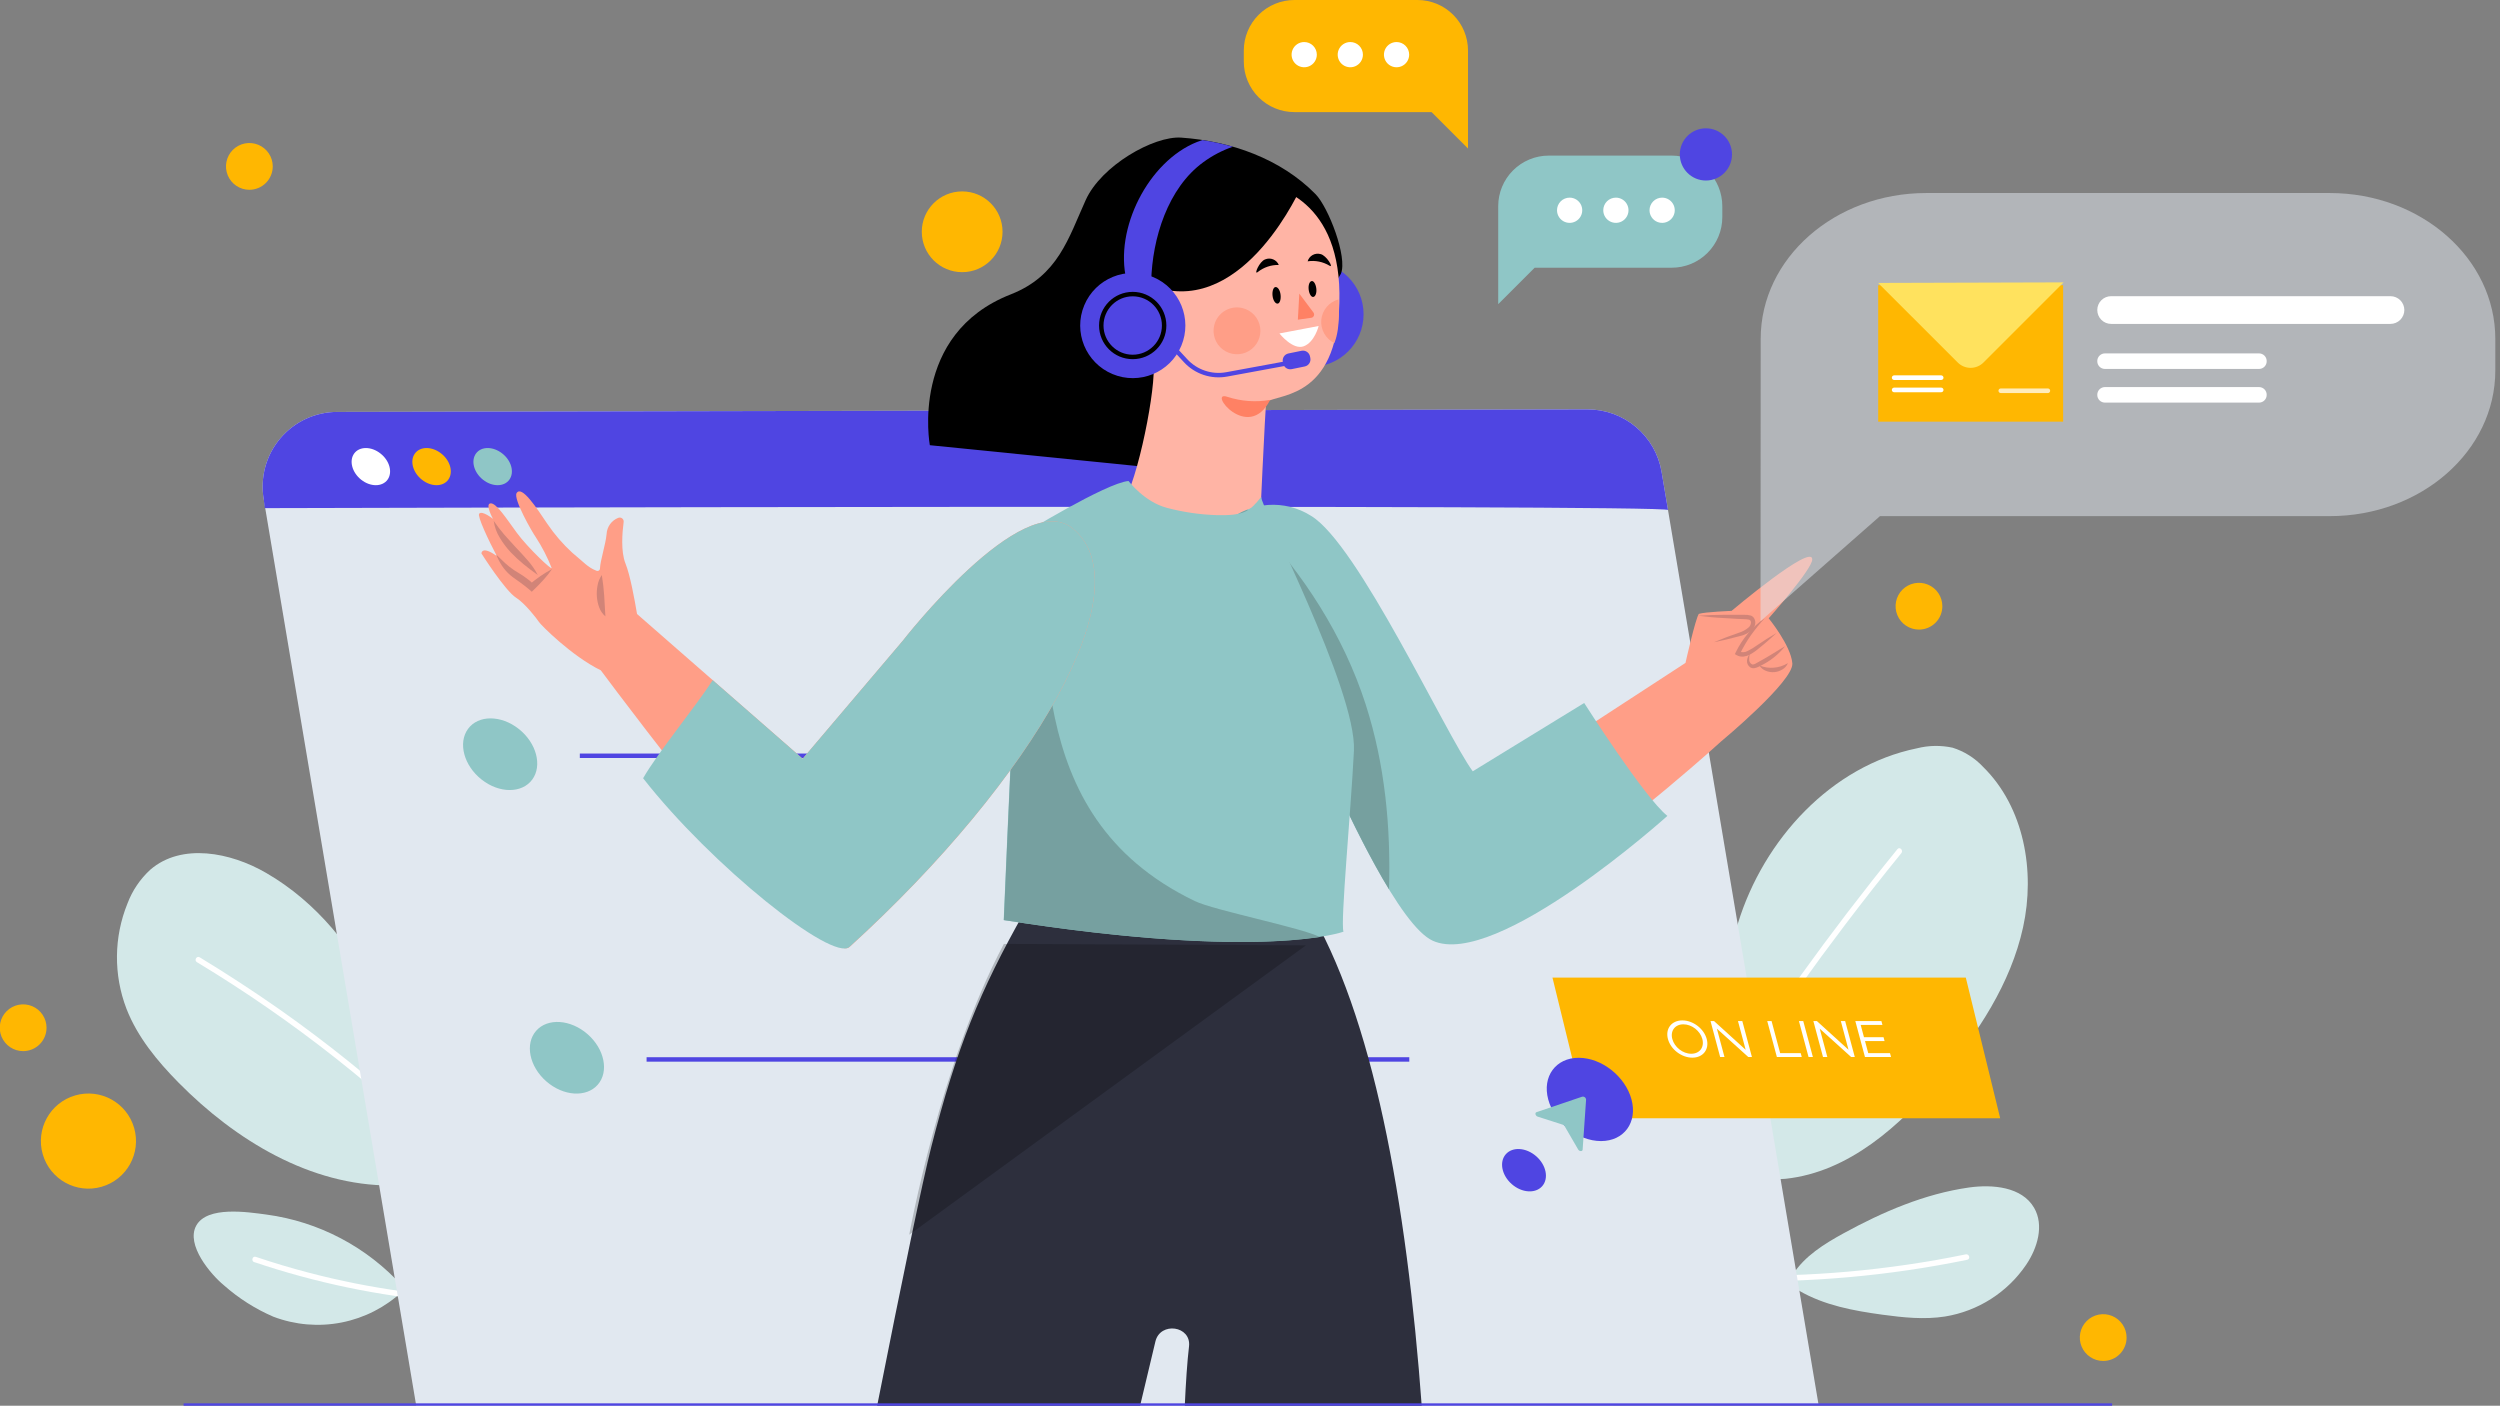 <svg width="578" height="325" viewBox="0 0 578 325" fill="none" xmlns="http://www.w3.org/2000/svg">
<rect x="0" y="0" width="578" height="325" fill="#808080" stroke="none"/>
<g clip-path="url(#clip0_1_7975)">
<path d="M95.508 270.626C95.198 257.252 92.937 243.795 87.467 231.57C81.997 219.344 73.099 208.504 61.52 201.812C53.315 197.044 41.992 194.838 34.771 201.055C32.416 203.21 30.601 205.89 29.474 208.878C26.311 216.678 26.229 225.389 29.247 233.247C31.79 239.766 36.349 245.3 41.263 250.287C54.409 263.616 71.768 274.164 90.494 274.082" fill="#D3E8E8"/>
<path d="M93.111 297.439C84.902 288.327 73.721 282.43 61.566 280.801C57.308 280.236 47.891 278.75 45.365 283.372C42.922 287.839 48.729 294.649 51.747 297.138C55.159 300.166 59.035 302.629 63.225 304.432C68.25 306.338 73.709 306.798 78.982 305.758C84.254 304.719 89.13 302.222 93.056 298.552" fill="#D3E8E8"/>
<path d="M405.155 273.006C398.454 253.915 395.874 232.764 401.827 213.427C407.78 194.09 423.37 177.069 443.191 173.012C445.893 172.326 448.717 172.276 451.441 172.866C454.124 173.71 456.544 175.229 458.47 177.278C467.979 186.605 470.587 201.402 467.733 214.402C464.88 227.403 457.285 238.863 448.724 249.092C439.307 260.315 427.409 270.973 412.849 272.532" fill="#D3E8E8"/>
<path d="M414.463 294.731C417.198 290.41 421.757 287.602 426.233 285.14C435.295 280.181 444.95 276.024 455.179 274.556C460.741 273.772 467.487 274.401 470.295 279.26C472.62 283.29 471.079 288.514 468.472 292.379C466.323 295.552 463.549 298.253 460.32 300.316C457.09 302.379 453.473 303.761 449.691 304.377C444.905 305.125 440.018 304.614 435.213 303.958C428.549 303.046 421.757 301.797 415.949 298.406" fill="#D3E8E8"/>
<path d="M438.687 196.323C423.064 215.539 408.592 235.662 395.345 256.586C391.619 262.47 387.997 268.411 384.478 274.41C384.413 274.556 384.404 274.72 384.454 274.872C384.503 275.023 384.606 275.152 384.744 275.232C384.882 275.312 385.044 275.339 385.2 275.306C385.357 275.274 385.495 275.185 385.59 275.057C398.034 253.872 411.711 233.436 426.552 213.855C430.807 208.239 435.156 202.699 439.599 197.235C440.118 196.597 439.207 195.676 438.687 196.323Z" fill="white"/>
<path d="M454.486 290.009C436.471 293.717 418.09 295.345 399.703 294.859C399.531 294.859 399.367 294.927 399.245 295.049C399.124 295.17 399.056 295.335 399.056 295.506C399.056 295.678 399.124 295.843 399.245 295.964C399.367 296.085 399.531 296.154 399.703 296.154C418.203 296.633 436.698 294.99 454.824 291.258C455.644 291.085 455.298 289.845 454.486 290.009Z" fill="white"/>
<path d="M45.529 222.453C67.922 235.968 88.53 252.241 106.868 270.891C111.973 276.075 116.887 281.433 121.61 286.964C122.148 287.602 123.059 286.681 122.522 286.052C105.533 266.194 86.134 248.532 64.775 233.475C58.697 229.22 52.498 225.173 46.177 221.331C45.465 220.903 44.818 222.024 45.529 222.453Z" fill="white"/>
<path d="M58.803 291.805C72.973 296.584 87.665 299.644 102.565 300.922C106.789 301.274 111.022 301.487 115.264 301.56C115.422 301.541 115.567 301.465 115.672 301.347C115.777 301.228 115.835 301.076 115.835 300.917C115.835 300.759 115.777 300.606 115.672 300.487C115.567 300.369 115.422 300.293 115.264 300.274C100.428 300.022 85.675 297.993 71.321 294.23C67.218 293.154 63.158 291.939 59.141 290.583C58.348 290.319 58.01 291.559 58.794 291.823L58.803 291.805Z" fill="white"/>
<path d="M96.311 325.474L420.462 324.826L384.15 109.057C383.461 105.028 381.371 101.373 378.248 98.737C375.124 96.1 371.17 94.654 367.083 94.652L77.958 95.235C75.451 95.24 72.974 95.791 70.7 96.85C68.427 97.909 66.412 99.45 64.794 101.367C63.177 103.284 61.997 105.53 61.335 107.949C60.674 110.368 60.547 112.902 60.964 115.375L96.311 325.474Z" fill="#E1E8F0"/>
<path d="M119.923 168.517C115.821 165.28 110.569 165.28 108.208 168.517C105.847 171.753 107.242 176.996 111.344 180.232C115.447 183.469 120.689 183.46 123.059 180.232C125.43 177.005 124.026 171.744 119.923 168.517Z" fill="#8FC6C6"/>
<path d="M134.054 174.735H310.385" stroke="#4F45E2" stroke-width="1.03" stroke-miterlimit="10"/>
<path d="M138.199 250.786C140.835 247.773 139.783 242.541 135.849 239.1C131.915 235.658 126.59 235.311 123.954 238.324C121.318 241.337 122.371 246.569 126.304 250.01C130.238 253.451 135.564 253.799 138.199 250.786Z" fill="#8FC6C6"/>
<path d="M149.49 244.944H325.829" stroke="#4F45E2" stroke-width="1.03" stroke-miterlimit="10"/>
<path d="M61.229 117.481L60.964 115.375C60.547 112.902 60.674 110.368 61.335 107.949C61.997 105.53 63.177 103.284 64.794 101.367C66.412 99.45 68.427 97.909 70.7 96.85C72.974 95.791 75.451 95.24 77.958 95.235L367.083 94.652C371.17 94.654 375.124 96.1 378.248 98.737C381.371 101.373 383.461 105.028 384.15 109.057L385.645 117.918C386.42 116.56 61.229 117.481 61.229 117.481Z" fill="#4F45E2"/>
<path d="M87.959 104.845C85.835 103.167 83.109 103.167 81.888 104.845C80.666 106.522 81.386 109.239 83.51 110.916C85.635 112.594 88.361 112.594 89.591 110.916C90.822 109.239 90.093 106.504 87.959 104.845Z" fill="white"/>
<path d="M101.999 104.845C99.875 103.167 97.149 103.167 95.928 104.845C94.706 106.522 95.426 109.239 97.55 110.916C99.675 112.594 102.401 112.594 103.631 110.916C104.862 109.239 104.133 106.504 101.999 104.845Z" fill="#FFB701"/>
<path d="M116.122 104.845C113.997 103.167 111.271 103.167 110.05 104.845C108.828 106.522 109.548 109.239 111.672 110.916C113.797 112.594 116.523 112.594 117.753 110.916C118.984 109.239 118.255 106.504 116.122 104.845Z" fill="#8FC6C6"/>
<path d="M303.1 83.702C309.203 83.702 314.15 78.755 314.15 72.653C314.15 66.55 309.203 61.603 303.1 61.603C296.998 61.603 292.051 66.55 292.051 72.653C292.051 78.755 296.998 83.702 303.1 83.702Z" fill="#4F45E2" stroke="#4F45E2" stroke-width="2.215" stroke-miterlimit="10"/>
<path d="M282.141 109.686L310.011 63.308C311.625 59.461 307.094 47.882 304.167 44.901C296.135 36.696 284.529 32.611 273.097 31.818C266.76 31.381 254.617 38.282 251.016 46.25C247.022 55.075 244.634 63.764 233.693 68.058C210.227 77.229 214.976 102.93 214.976 102.93" fill="black"/>
<path d="M278.211 37.498C280.295 35.97 282.597 34.765 285.04 33.924C282.732 33.26 280.384 32.745 278.011 32.383C277.591 32.529 277.172 32.657 276.762 32.821C265.448 37.325 257.616 52.942 260.433 64.73C261.783 64.73 264.864 65.323 266.159 65.076C266.396 55.13 270.006 43.46 278.211 37.498Z" fill="#4F45E2"/>
<path d="M268.028 65.788C267.997 65.914 267.941 66.033 267.863 66.138C267.786 66.242 267.688 66.329 267.575 66.395C267.463 66.46 267.338 66.503 267.209 66.519C267.08 66.535 266.949 66.525 266.824 66.49C264.6 65.852 259.613 63.937 257.251 69.544C254.89 75.151 259.54 80.092 262.849 81.223C263.806 81.551 265.994 82.38 266.45 83.274C267.863 86.009 263.898 108.026 260.123 115.466C259.831 129.688 281.092 149.134 281.092 149.134C281.092 149.134 286.681 141.248 291.166 124.054C291.166 124.054 292.561 93.056 292.771 92.91C296.244 90.96 309.984 91.999 309.674 67.739C309.391 45.229 293.728 42.421 289.662 42.02C286.216 41.683 274.656 39.203 268.028 65.788Z" fill="#FFB4A5"/>
<path d="M300.939 42.995C300.939 42.995 287.939 72.871 267.353 66.462C267.353 66.462 262.512 28.007 300.939 42.995Z" fill="black"/>
<path d="M259.303 71.942C259.303 71.942 264.864 65.56 266.523 76.664L259.303 71.942Z" fill="#FF8164"/>
<path d="M287.319 71.24C288.358 71.503 289.296 72.069 290.013 72.866C290.731 73.663 291.195 74.655 291.348 75.716C291.501 76.777 291.336 77.86 290.873 78.827C290.41 79.794 289.671 80.602 288.748 81.148C287.825 81.695 286.761 81.955 285.691 81.896C284.62 81.837 283.591 81.462 282.734 80.818C281.877 80.173 281.231 79.289 280.877 78.277C280.523 77.265 280.477 76.171 280.746 75.132C281.102 73.745 281.995 72.556 283.227 71.826C284.459 71.096 285.931 70.885 287.319 71.24Z" fill="#FF9E87"/>
<path d="M308.497 79.317C307.508 78.834 306.689 78.06 306.15 77.099C305.611 76.138 305.378 75.036 305.482 73.939C305.586 72.843 306.022 71.804 306.732 70.962C307.442 70.119 308.392 69.513 309.455 69.225C309.455 69.225 310.065 75.588 308.497 79.317Z" fill="#FF9E87"/>
<path d="M304.869 75.369L295.807 77.093C295.807 77.093 298.897 81.013 301.432 80.055C303.966 79.098 304.869 75.369 304.869 75.369Z" fill="white"/>
<path d="M300.402 67.885L300.064 73.911L303.173 73.473C303.304 73.454 303.427 73.4 303.531 73.319C303.635 73.237 303.716 73.131 303.767 73.009C303.817 72.887 303.835 72.754 303.819 72.623C303.803 72.492 303.753 72.367 303.675 72.261L300.402 67.885Z" fill="#FF8164"/>
<path d="M290.774 62.907C289.808 63.682 291.157 60.427 292.506 59.971C293.095 59.725 293.758 59.722 294.349 59.963C294.94 60.204 295.412 60.669 295.661 61.257C293.889 61.217 292.16 61.801 290.774 62.907Z" fill="black"/>
<path d="M307.385 61.43C308.443 62.068 306.692 59.023 305.297 58.74C304.681 58.572 304.023 58.654 303.466 58.968C302.91 59.282 302.5 59.803 302.325 60.418C304.078 60.153 305.869 60.511 307.385 61.43Z" fill="black"/>
<path d="M294.211 68.377C294.33 69.434 294.84 70.2 295.351 70.2C295.861 70.2 296.189 69.289 296.071 68.185C295.952 67.082 295.442 66.362 294.931 66.362C294.421 66.362 294.092 67.292 294.211 68.377Z" fill="black"/>
<path d="M302.562 66.918C302.672 67.93 303.155 68.742 303.647 68.65C304.14 68.559 304.45 67.739 304.331 66.718C304.213 65.697 303.739 64.894 303.246 64.985C302.754 65.076 302.453 65.906 302.562 66.918Z" fill="black"/>
<path d="M293.664 92.455C290.375 93.033 286.994 92.795 283.818 91.762C278.922 90.039 288.54 102.511 293.664 92.455Z" fill="#FF8164"/>
<path d="M263.478 325.474C265.064 318.791 266.304 313.567 267.125 310.166C268.237 305.489 275.467 306.519 274.902 311.297C274.491 314.743 274.163 319.566 273.899 325.474H328.737C325.218 277.455 317.386 234.532 302.234 209.488C281.995 206.698 257.297 210.345 236.784 210.956C226.573 229.008 221.176 242.218 215.314 265.165C213.408 272.595 208.649 295.388 202.705 325.474H263.478Z" fill="#2D2F3D"/>
<g style="mix-blend-mode:multiply" opacity="0.21">
<path d="M301.933 218.56L210.217 285.469C210.217 285.469 217.319 246.02 232.098 218.231L301.933 218.56Z" fill="black"/>
</g>
<path d="M397.871 171.462C397.871 171.462 380.001 187.945 351.137 208.978V209.078L350.991 209.005C349.232 209.288 342.349 212.807 340.89 212.652C340.89 212.652 323.003 219.654 310.658 178.646C308.835 174.999 282.915 130.718 282.496 130.208C282.496 130.208 285.55 120.99 285.787 120.79C302.134 106.741 319.812 163.047 335.876 182.201C336.2 182.591 336.641 182.866 337.133 182.986C337.626 183.106 338.144 183.064 338.611 182.867C340.589 182.055 343.315 180.706 343.315 180.706L360.145 172.501L389.684 153.264C389.684 153.264 391.972 143.072 392.774 141.923C394.269 141.467 400.332 141.239 400.332 141.239C400.332 141.239 418.994 125.485 418.994 129.332C418.994 131.621 408.92 142.953 408.92 142.953C408.92 142.953 414.071 149.253 414.39 153.374C414.709 157.495 397.871 171.462 397.871 171.462Z" fill="#FF9E87"/>
<g style="mix-blend-mode:multiply">
<path d="M392.592 142.351C394.604 142.218 396.615 142.148 398.627 142.142C399.639 142.142 400.642 142.142 401.654 142.142H403.158C403.721 142.112 404.284 142.174 404.827 142.324C405.175 142.469 405.46 142.734 405.629 143.072C405.783 143.376 405.852 143.716 405.83 144.056C405.777 144.687 405.491 145.275 405.027 145.706C404.199 146.403 403.208 146.88 402.146 147.092C400.195 147.621 398.229 148.086 396.248 148.487C398.126 147.703 399.995 146.983 401.882 146.335C402.788 146.085 403.627 145.633 404.334 145.014C404.614 144.747 404.786 144.387 404.818 144.002C404.84 143.856 404.814 143.708 404.745 143.578C404.676 143.448 404.567 143.344 404.435 143.281C404.004 143.182 403.563 143.136 403.122 143.145L401.618 143.081C400.615 143.026 399.612 142.98 398.609 142.898C396.594 142.807 394.588 142.616 392.592 142.351Z" fill="#D18478"/>
<path d="M408.018 142.926C407.443 143.573 406.86 144.193 406.331 144.868C405.802 145.542 405.282 146.208 404.79 146.901C403.823 148.282 402.969 149.739 402.237 151.259L402.037 150.584C402.362 150.738 402.72 150.809 403.08 150.792C403.439 150.774 403.789 150.669 404.097 150.484C404.86 150.111 405.586 149.668 406.267 149.162C406.987 148.669 407.726 148.186 408.473 147.712C409.221 147.238 409.969 146.8 410.744 146.345C410.105 146.965 409.431 147.53 408.774 148.122C408.118 148.715 407.434 149.262 406.75 149.818C406.064 150.417 405.315 150.94 404.517 151.377C404.068 151.603 403.584 151.748 403.085 151.806C402.541 151.86 401.994 151.746 401.517 151.477L401.107 151.231L401.308 150.803C402.076 149.227 403.034 147.751 404.161 146.408C404.729 145.742 405.338 145.111 405.984 144.521C406.625 143.944 407.304 143.411 408.018 142.926Z" fill="#D18478"/>
<path d="M404.544 151.131C404.432 151.621 404.389 152.124 404.416 152.626C404.433 152.825 404.498 153.016 404.606 153.183C404.714 153.35 404.862 153.488 405.036 153.584C405.31 153.693 405.647 153.584 406.094 153.31C406.541 153.036 407.006 152.818 407.425 152.562C408.337 152.07 409.175 151.541 410.051 151.013C410.926 150.484 411.783 149.928 412.704 149.408C411.398 151.059 409.777 152.435 407.936 153.456C407.471 153.711 407.024 153.957 406.532 154.176C406.265 154.307 405.983 154.405 405.693 154.468C405.333 154.544 404.957 154.479 404.644 154.285C404.381 154.102 404.173 153.849 404.044 153.554C403.916 153.26 403.871 152.935 403.915 152.617C404.011 152.081 404.226 151.573 404.544 151.131Z" fill="#D18478"/>
<path d="M413.369 153.31C413.117 153.921 412.672 154.434 412.102 154.769C411.533 155.127 410.887 155.343 410.217 155.398C409.548 155.454 408.874 155.347 408.255 155.088C407.639 154.85 407.117 154.418 406.769 153.857C407.323 154.069 407.897 154.225 408.483 154.322C409.58 154.475 410.698 154.381 411.756 154.048C412.318 153.86 412.859 153.612 413.369 153.31Z" fill="#D18478"/>
</g>
<path d="M283.763 120.544C286.426 118.309 289.731 116.977 293.199 116.741C296.668 116.505 300.122 117.377 303.064 119.231C313.922 125.658 334.161 169.638 340.498 178.327L366.262 162.527C366.262 162.527 380.238 184.471 385.499 188.638C385.499 188.638 345.922 224.249 331.226 217.484C316.529 210.719 283.763 120.544 283.763 120.544Z" fill="#8FC6C6"/>
<path opacity="0.93" d="M315.773 162.946C310.594 146.837 301.313 132.651 289.789 120.38C289.1 119.672 288.631 118.778 288.44 117.809C286.74 118.453 285.159 119.377 283.763 120.544C283.763 120.544 305.17 179.475 321.143 205.632C321.562 191.191 320.213 176.804 315.773 162.946Z" fill="#749E9D"/>
<path d="M291.604 114.873C291.02 116.304 313.731 159.546 313.029 173.595C312.327 187.644 309.865 213.29 310.613 215.405C310.613 215.405 292.479 222.225 232.052 212.716C232.526 200.526 236.036 123.735 236.036 123.735C236.036 123.735 255.802 111.591 260.916 111.208C260.916 111.208 264.563 116.058 269.805 117.417C273.52 118.402 277.333 118.965 281.174 119.094C287.602 119.249 288.86 118.328 291.604 114.873Z" fill="#8FC6C6"/>
<g opacity="0.93">
<path d="M276.26 208.331C234.322 188.173 244.597 144.148 238.078 122.522L236.073 123.753C236.073 123.753 232.563 200.545 232.089 212.734C274.473 219.408 296.044 218.04 305.152 216.636C300.721 214.421 280.746 210.491 276.26 208.331Z" fill="#749E9D"/>
</g>
<path d="M272.095 79.527C274.448 73.896 271.791 67.424 266.16 65.071C260.53 62.718 254.057 65.375 251.704 71.006C249.351 76.636 252.008 83.109 257.639 85.462C263.27 87.815 269.742 85.157 272.095 79.527Z" fill="#4F45E2" stroke="#4F45E2" stroke-width="2.215" stroke-miterlimit="10"/>
<path d="M267.791 76.582L274.109 83.392C275.297 84.68 276.793 85.645 278.456 86.198C280.118 86.752 281.894 86.875 283.617 86.556L300.858 83.383" stroke="#4F45E2" stroke-width="1.03" stroke-miterlimit="10"/>
<path d="M300.914 81.101L297.886 81.721C296.988 81.904 296.409 82.781 296.593 83.679L296.669 84.054C296.853 84.952 297.73 85.531 298.628 85.347L301.656 84.728C302.553 84.544 303.132 83.667 302.949 82.77L302.872 82.394C302.688 81.497 301.812 80.918 300.914 81.101Z" fill="#4F45E2"/>
<path d="M261.883 82.526C265.896 82.526 269.149 79.273 269.149 75.26C269.149 71.247 265.896 67.994 261.883 67.994C257.87 67.994 254.616 71.247 254.616 75.26C254.616 79.273 257.87 82.526 261.883 82.526Z" stroke="black" stroke-width="1.03" stroke-miterlimit="10"/>
<path d="M247.998 122.167C236.301 112.64 208.722 148.141 208.722 148.141L185.574 175.419L147.283 141.959C146.727 138.623 145.688 132.952 144.621 130.308C143.481 127.5 143.883 123.015 144.183 120.726C144.212 120.564 144.195 120.398 144.137 120.245C144.078 120.091 143.979 119.956 143.85 119.855C143.721 119.753 143.567 119.688 143.405 119.666C143.242 119.645 143.076 119.668 142.925 119.732C142.165 120.032 141.507 120.545 141.032 121.21C140.556 121.875 140.283 122.663 140.245 123.48C140.017 125.914 138.804 129.488 138.713 131.42C138.714 131.521 138.689 131.621 138.639 131.709C138.59 131.797 138.519 131.871 138.432 131.924C138.346 131.976 138.247 132.005 138.147 132.008C138.046 132.011 137.946 131.987 137.856 131.94C135.86 131.156 134.984 129.98 132.341 127.819C130.152 125.817 128.206 123.565 126.542 121.109C124.026 117.353 120.607 112.129 119.44 113.998C118.611 115.338 123.087 123.115 123.88 124.209C125.331 126.438 126.552 128.809 127.527 131.284C127.727 132.04 121.993 126.597 119.513 123.215C117.033 119.833 114.736 116.241 113.405 116.377C112.074 116.514 113.979 119.969 113.979 119.969C113.979 119.969 111.463 117.936 110.779 118.775C110.323 119.34 112.931 124.902 114.873 128.567C111.317 126.023 111.308 127.956 111.308 127.956C111.308 127.956 116.778 136.599 119.349 138.212C121.4 139.516 124.144 143.072 124.6 143.792C125.056 144.512 132.14 151.651 138.914 154.988C144.703 162.773 190.698 224.139 196.414 218.943C239.118 180.095 264.636 135.724 247.998 122.167Z" fill="#FF9E87"/>
<g style="mix-blend-mode:multiply">
<path d="M114.736 128.229L116.76 130.171C117.414 130.776 118.115 131.328 118.856 131.821C119.595 132.314 120.397 132.733 121.199 133.307C122.002 133.848 122.755 134.458 123.451 135.131H122.385C123.205 134.474 124.035 133.836 124.901 133.225C125.777 132.616 126.691 132.061 127.636 131.566C127.032 132.443 126.368 133.278 125.649 134.064C124.947 134.848 124.208 135.596 123.451 136.325L122.95 136.817L122.385 136.316C121.71 135.723 120.99 135.204 120.27 134.666C119.549 134.128 118.747 133.626 117.99 132.988C117.244 132.35 116.59 131.61 116.048 130.791C115.521 129.986 115.08 129.128 114.736 128.229Z" fill="#D18478"/>
<path d="M139.142 132.943C139.287 133.855 139.388 134.602 139.479 135.395C139.57 136.188 139.634 136.963 139.689 137.738L139.971 142.516C139.313 141.948 138.813 141.219 138.522 140.4C138.229 139.597 138.051 138.756 137.993 137.902C137.935 137.058 137.987 136.209 138.148 135.377C138.296 134.503 138.636 133.672 139.142 132.943Z" fill="#D18478"/>
<path d="M114.143 120.425C114.902 121.533 115.72 122.598 116.596 123.616C117.507 124.61 118.337 125.585 119.258 126.552C120.178 127.518 121.081 128.494 121.993 129.542C122.911 130.574 123.699 131.717 124.336 132.943C123.205 132.141 122.129 131.338 121.081 130.472C120.02 129.607 119.015 128.676 118.072 127.682C117.123 126.669 116.286 125.556 115.574 124.364C114.822 123.168 114.334 121.825 114.143 120.425Z" fill="#D18478"/>
</g>
<path d="M247.998 122.166C236.301 112.639 208.722 148.141 208.722 148.141L185.574 175.418L164.779 157.257C161.077 163.056 152.106 173.951 148.687 179.931C164.523 200.18 192.503 222.452 196.396 218.924C239.118 180.095 264.636 135.723 247.998 122.166Z" fill="#8FC6C6"/>
<path d="M42.448 324.963H488.319" stroke="#4F45E2" stroke-width="1.03" stroke-miterlimit="10"/>
<path d="M346.387 70.319L354.811 61.895H386.502C388.037 61.896 389.558 61.594 390.977 61.008C392.396 60.421 393.686 59.56 394.772 58.475C395.858 57.389 396.72 56.1 397.308 54.682C397.896 53.263 398.199 51.742 398.199 50.207V47.663C398.199 46.128 397.896 44.607 397.308 43.188C396.72 41.77 395.858 40.481 394.772 39.395C393.686 38.31 392.396 37.449 390.977 36.862C389.558 36.276 388.037 35.974 386.502 35.975H358.066C354.968 35.978 351.997 37.21 349.807 39.402C347.617 41.593 346.387 44.565 346.387 47.663V70.319Z" fill="#8FC6C6"/>
<path d="M381.369 48.611C381.369 49.188 381.54 49.752 381.861 50.232C382.181 50.712 382.637 51.086 383.17 51.307C383.703 51.527 384.29 51.585 384.856 51.473C385.422 51.36 385.941 51.082 386.349 50.674C386.757 50.266 387.035 49.746 387.148 49.18C387.26 48.614 387.203 48.028 386.982 47.495C386.761 46.962 386.387 46.506 385.907 46.185C385.428 45.865 384.864 45.694 384.287 45.694C383.513 45.694 382.771 46.001 382.224 46.548C381.677 47.096 381.369 47.837 381.369 48.611Z" fill="white"/>
<path d="M370.675 48.611C370.675 49.188 370.846 49.752 371.166 50.232C371.487 50.712 371.943 51.086 372.476 51.307C373.009 51.527 373.595 51.585 374.161 51.473C374.727 51.36 375.247 51.082 375.655 50.674C376.063 50.266 376.341 49.746 376.454 49.18C376.566 48.614 376.508 48.028 376.288 47.495C376.067 46.962 375.693 46.506 375.213 46.185C374.733 45.865 374.169 45.694 373.592 45.694C372.818 45.694 372.076 46.001 371.529 46.548C370.982 47.096 370.675 47.837 370.675 48.611Z" fill="white"/>
<path d="M359.981 48.611C359.981 49.188 360.152 49.752 360.472 50.232C360.793 50.712 361.249 51.086 361.782 51.307C362.315 51.527 362.901 51.585 363.467 51.473C364.033 51.36 364.553 51.082 364.961 50.674C365.369 50.266 365.647 49.746 365.759 49.18C365.872 48.614 365.814 48.028 365.593 47.495C365.373 46.962 364.999 46.506 364.519 46.185C364.039 45.865 363.475 45.694 362.898 45.694C362.124 45.694 361.382 46.001 360.835 46.548C360.288 47.096 359.981 47.837 359.981 48.611Z" fill="white"/>
<g style="mix-blend-mode:multiply">
<path d="M394.406 41.737C397.739 41.737 400.441 39.035 400.441 35.702C400.441 32.369 397.739 29.666 394.406 29.666C391.073 29.666 388.371 32.369 388.371 35.702C388.371 39.035 391.073 41.737 394.406 41.737Z" fill="#4F45E2"/>
</g>
<path d="M339.404 34.343L330.98 25.919H299.262C296.161 25.919 293.187 24.688 290.994 22.497C288.801 20.305 287.567 17.332 287.565 14.232V11.688C287.567 8.587 288.801 5.614 290.994 3.423C293.187 1.231 296.161 -9.41825e-07 299.262 0L327.716 0C330.816 0 333.788 1.231 335.98 3.423C338.172 5.615 339.404 8.588 339.404 11.688V34.343Z" fill="#FFB701"/>
<path d="M304.45 12.636C304.45 13.213 304.278 13.777 303.958 14.257C303.637 14.736 303.182 15.11 302.649 15.331C302.116 15.552 301.529 15.61 300.963 15.497C300.397 15.385 299.877 15.107 299.469 14.699C299.061 14.291 298.783 13.771 298.671 13.205C298.558 12.639 298.616 12.053 298.837 11.52C299.058 10.986 299.432 10.531 299.911 10.21C300.391 9.89 300.955 9.719 301.532 9.719C302.306 9.719 303.048 10.026 303.595 10.573C304.142 11.12 304.45 11.862 304.45 12.636Z" fill="white"/>
<path d="M315.107 12.636C315.107 13.213 314.936 13.777 314.616 14.257C314.295 14.736 313.839 15.11 313.306 15.331C312.773 15.552 312.187 15.61 311.621 15.497C311.055 15.385 310.535 15.107 310.127 14.699C309.719 14.291 309.441 13.771 309.329 13.205C309.216 12.639 309.274 12.053 309.495 11.52C309.715 10.986 310.089 10.531 310.569 10.21C311.049 9.89 311.613 9.719 312.19 9.719C312.964 9.719 313.706 10.026 314.253 10.573C314.8 11.12 315.107 11.862 315.107 12.636Z" fill="white"/>
<path d="M325.801 12.636C325.801 13.213 325.63 13.777 325.31 14.257C324.989 14.736 324.533 15.11 324 15.331C323.467 15.552 322.881 15.61 322.315 15.497C321.749 15.385 321.229 15.107 320.821 14.699C320.413 14.291 320.135 13.771 320.023 13.205C319.91 12.639 319.968 12.053 320.189 11.52C320.409 10.986 320.783 10.531 321.263 10.21C321.743 9.89 322.307 9.719 322.884 9.719C323.658 9.719 324.4 10.026 324.947 10.573C325.494 11.12 325.801 11.862 325.801 12.636Z" fill="white"/>
<path opacity="0.51" d="M407.033 143.609L434.648 119.331H538.626C559.796 119.331 576.917 104.252 576.917 85.653V78.36C576.917 59.752 559.769 44.627 538.626 44.627H445.36C424.191 44.627 407.069 59.707 407.069 78.36L407.033 143.609Z" fill="#E1E8F0"/>
<path d="M476.996 65.943H434.238V97.487H476.996V65.943Z" fill="#FFB701"/>
<path d="M434.22 65.414L452.636 83.821C453.424 84.606 454.491 85.047 455.603 85.047C456.716 85.047 457.783 84.606 458.571 83.821L477.106 65.286L434.22 65.414Z" fill="#FFE25E"/>
<path opacity="0.73" d="M473.468 90.877H462.582C462.44 90.877 462.303 90.821 462.202 90.72C462.101 90.619 462.044 90.482 462.044 90.339C462.047 90.198 462.105 90.064 462.205 89.965C462.306 89.866 462.441 89.811 462.582 89.811H473.468C473.608 89.811 473.743 89.866 473.842 89.965C473.941 90.065 473.997 90.199 473.997 90.339C473.998 90.409 473.985 90.479 473.959 90.544C473.933 90.61 473.894 90.669 473.845 90.719C473.796 90.769 473.737 90.809 473.672 90.836C473.608 90.863 473.538 90.877 473.468 90.877Z" fill="white"/>
<path d="M448.807 87.851H437.921C437.781 87.851 437.646 87.795 437.547 87.696C437.448 87.597 437.392 87.462 437.392 87.322C437.392 87.181 437.448 87.045 437.547 86.945C437.646 86.844 437.78 86.786 437.921 86.784H448.807C448.948 86.786 449.082 86.844 449.181 86.945C449.28 87.045 449.336 87.181 449.335 87.322C449.335 87.462 449.28 87.597 449.181 87.696C449.081 87.795 448.947 87.851 448.807 87.851Z" fill="white"/>
<path d="M448.807 90.686H437.921C437.851 90.686 437.781 90.672 437.716 90.645C437.652 90.618 437.593 90.578 437.544 90.528C437.495 90.478 437.456 90.418 437.43 90.353C437.404 90.288 437.391 90.218 437.392 90.148C437.392 90.008 437.448 89.873 437.547 89.774C437.646 89.675 437.781 89.619 437.921 89.619H448.807C448.947 89.619 449.081 89.675 449.18 89.774C449.28 89.873 449.335 90.008 449.335 90.148C449.337 90.218 449.324 90.288 449.298 90.353C449.272 90.418 449.233 90.478 449.184 90.528C449.134 90.578 449.076 90.618 449.011 90.645C448.946 90.672 448.877 90.686 448.807 90.686Z" fill="white"/>
<path d="M552.676 74.886H488.091C487.242 74.884 486.428 74.545 485.828 73.943C485.228 73.341 484.891 72.527 484.891 71.677C484.891 70.828 485.229 70.014 485.829 69.414C486.429 68.814 487.243 68.477 488.091 68.477H552.676C553.525 68.477 554.34 68.814 554.942 69.414C555.543 70.014 555.882 70.828 555.885 71.677C555.882 72.528 555.543 73.342 554.942 73.944C554.341 74.545 553.526 74.884 552.676 74.886Z" fill="white"/>
<path d="M522.289 85.298H486.66C486.423 85.298 486.189 85.251 485.97 85.158C485.752 85.066 485.555 84.931 485.39 84.761C485.225 84.591 485.096 84.389 485.01 84.168C484.925 83.947 484.884 83.711 484.891 83.475C484.891 83.005 485.078 82.555 485.41 82.224C485.741 81.892 486.191 81.706 486.66 81.706H522.289C522.521 81.706 522.751 81.752 522.966 81.84C523.18 81.929 523.375 82.06 523.54 82.224C523.704 82.388 523.834 82.583 523.923 82.798C524.012 83.012 524.058 83.242 524.058 83.475C524.065 83.711 524.025 83.947 523.939 84.168C523.854 84.389 523.724 84.591 523.559 84.761C523.394 84.931 523.197 85.066 522.979 85.158C522.761 85.251 522.526 85.298 522.289 85.298Z" fill="white"/>
<path d="M522.289 93.084H486.66C486.191 93.084 485.741 92.897 485.41 92.566C485.078 92.234 484.891 91.784 484.891 91.315C484.884 91.078 484.925 90.842 485.01 90.621C485.096 90.4 485.225 90.199 485.39 90.029C485.555 89.859 485.752 89.723 485.97 89.631C486.189 89.539 486.423 89.491 486.66 89.492H522.289C522.526 89.491 522.761 89.539 522.979 89.631C523.197 89.723 523.394 89.859 523.559 90.029C523.724 90.199 523.854 90.4 523.939 90.621C524.025 90.842 524.065 91.078 524.058 91.315C524.058 91.547 524.012 91.777 523.923 91.992C523.834 92.206 523.704 92.401 523.54 92.566C523.375 92.73 523.18 92.86 522.966 92.949C522.751 93.038 522.521 93.084 522.289 93.084Z" fill="white"/>
<path d="M462.445 258.546H366.891L358.932 226.026H454.495L462.445 258.546Z" fill="#FFB701"/>
<path d="M388.956 235.916C391.439 235.916 393.953 237.825 394.595 240.224C395.238 242.623 393.748 244.532 391.265 244.532C388.782 244.532 386.268 242.623 385.626 240.224C384.983 237.825 386.473 235.916 388.956 235.916ZM391.022 243.626C392.973 243.626 394.087 242.109 393.582 240.224C393.077 238.339 391.15 236.822 389.199 236.822C387.248 236.822 386.134 238.339 386.639 240.224C387.144 242.109 389.071 243.626 391.022 243.626ZM401.816 236.063H402.817L405.047 244.385H404.211L396.942 237.825L398.7 244.385H397.699L395.469 236.063H396.279L403.597 242.708L401.816 236.063ZM411.575 243.491H416.326L416.566 244.385H410.814L408.583 236.063H409.584L411.575 243.491ZM415.908 236.063H416.909L419.139 244.385H418.138L415.908 236.063ZM425.596 236.063H426.597L428.827 244.385H427.991L420.722 237.825L422.48 244.385H421.479L419.248 236.063H420.059L427.377 242.708L425.596 236.063ZM435.218 236.957H430.189L430.953 239.808H435.476L435.715 240.701H431.192L431.94 243.491H436.97L437.209 244.385H431.179L428.948 236.063H434.979L435.218 236.957Z" fill="white"/>
<path d="M356.563 274.236C358.121 272.455 357.498 269.361 355.171 267.325C352.844 265.289 349.695 265.083 348.137 266.864C346.579 268.645 347.202 271.74 349.529 273.775C351.855 275.811 355.005 276.017 356.563 274.236Z" fill="#4F45E2"/>
<g style="mix-blend-mode:multiply">
<path d="M357.948 254.188C359.37 259.504 364.84 263.816 370.155 263.816C375.47 263.816 378.634 259.504 377.202 254.188C375.771 248.873 370.31 244.561 364.995 244.561C359.68 244.561 356.525 248.892 357.948 254.188Z" fill="#4F45E2"/>
</g>
<path d="M361.211 259.996L355.522 258.172C354.975 257.999 354.793 257.261 355.258 257.124L365.788 253.559C365.896 253.532 366.008 253.529 366.117 253.551C366.225 253.573 366.328 253.62 366.415 253.688C366.503 253.755 366.575 253.842 366.624 253.942C366.673 254.041 366.699 254.15 366.7 254.261L365.907 265.758C365.907 266.259 365.159 266.259 364.867 265.758L361.695 260.288C361.574 260.135 361.403 260.031 361.211 259.996Z" fill="#8FC6C6"/>
<path d="M23.493 274.384C29.328 272.702 32.694 266.609 31.012 260.774C29.331 254.939 23.237 251.573 17.402 253.255C11.567 254.937 8.201 261.03 9.883 266.865C11.565 272.7 17.658 276.066 23.493 274.384Z" fill="#FFB701"/>
<path d="M10.758 237.614C10.758 236.545 10.44 235.499 9.846 234.61C9.252 233.721 8.408 233.028 7.42 232.619C6.432 232.21 5.345 232.103 4.296 232.311C3.248 232.52 2.284 233.035 1.528 233.791C0.772 234.547 0.257 235.51 0.049 236.559C-0.16 237.608 -0.053 238.695 0.356 239.683C0.766 240.671 1.458 241.515 2.348 242.109C3.237 242.703 4.282 243.02 5.351 243.02C6.785 243.02 8.16 242.451 9.174 241.437C10.188 240.423 10.758 239.048 10.758 237.614Z" fill="#FFB701"/>
<path d="M63.061 38.473C63.061 37.404 62.744 36.359 62.15 35.47C61.556 34.581 60.712 33.888 59.724 33.478C58.736 33.069 57.649 32.962 56.6 33.171C55.551 33.379 54.588 33.894 53.832 34.65C53.076 35.407 52.561 36.37 52.352 37.419C52.144 38.467 52.251 39.554 52.66 40.542C53.069 41.53 53.762 42.374 54.651 42.968C55.54 43.562 56.586 43.88 57.655 43.88C59.088 43.877 60.462 43.307 61.475 42.293C62.488 41.28 63.059 39.906 63.061 38.473Z" fill="#FFB701"/>
<path d="M491.665 309.245C491.665 308.176 491.348 307.131 490.754 306.242C490.16 305.353 489.316 304.66 488.328 304.251C487.34 303.841 486.253 303.734 485.204 303.943C484.156 304.152 483.192 304.667 482.436 305.423C481.68 306.179 481.165 307.142 480.957 308.191C480.748 309.239 480.855 310.326 481.264 311.314C481.674 312.302 482.366 313.147 483.256 313.741C484.145 314.335 485.19 314.652 486.259 314.652C486.969 314.653 487.673 314.514 488.329 314.243C488.986 313.971 489.582 313.573 490.085 313.071C490.587 312.569 490.985 311.972 491.256 311.316C491.528 310.659 491.667 309.956 491.665 309.245Z" fill="#FFB701"/>
<path d="M449.071 140.154C449.071 139.085 448.754 138.04 448.16 137.151C447.566 136.261 446.721 135.569 445.734 135.159C444.746 134.75 443.659 134.643 442.61 134.852C441.561 135.06 440.598 135.575 439.842 136.331C439.086 137.087 438.571 138.051 438.362 139.099C438.154 140.148 438.261 141.235 438.67 142.223C439.079 143.211 439.772 144.055 440.661 144.649C441.55 145.243 442.595 145.56 443.665 145.56C444.375 145.562 445.078 145.423 445.735 145.151C446.391 144.88 446.988 144.482 447.49 143.98C447.992 143.477 448.391 142.881 448.662 142.224C448.933 141.568 449.072 140.864 449.071 140.154Z" fill="#FFB701"/>
<path d="M222.452 62.925C227.608 62.925 231.788 58.745 231.788 53.589C231.788 48.433 227.608 44.253 222.452 44.253C217.296 44.253 213.116 48.433 213.116 53.589C213.116 58.745 217.296 62.925 222.452 62.925Z" fill="#FFB701"/>
</g>
<defs>
<clipPath id="clip0_1_7975">
<rect width="578" height="325" fill="white"/>
</clipPath>
</defs>
</svg>
